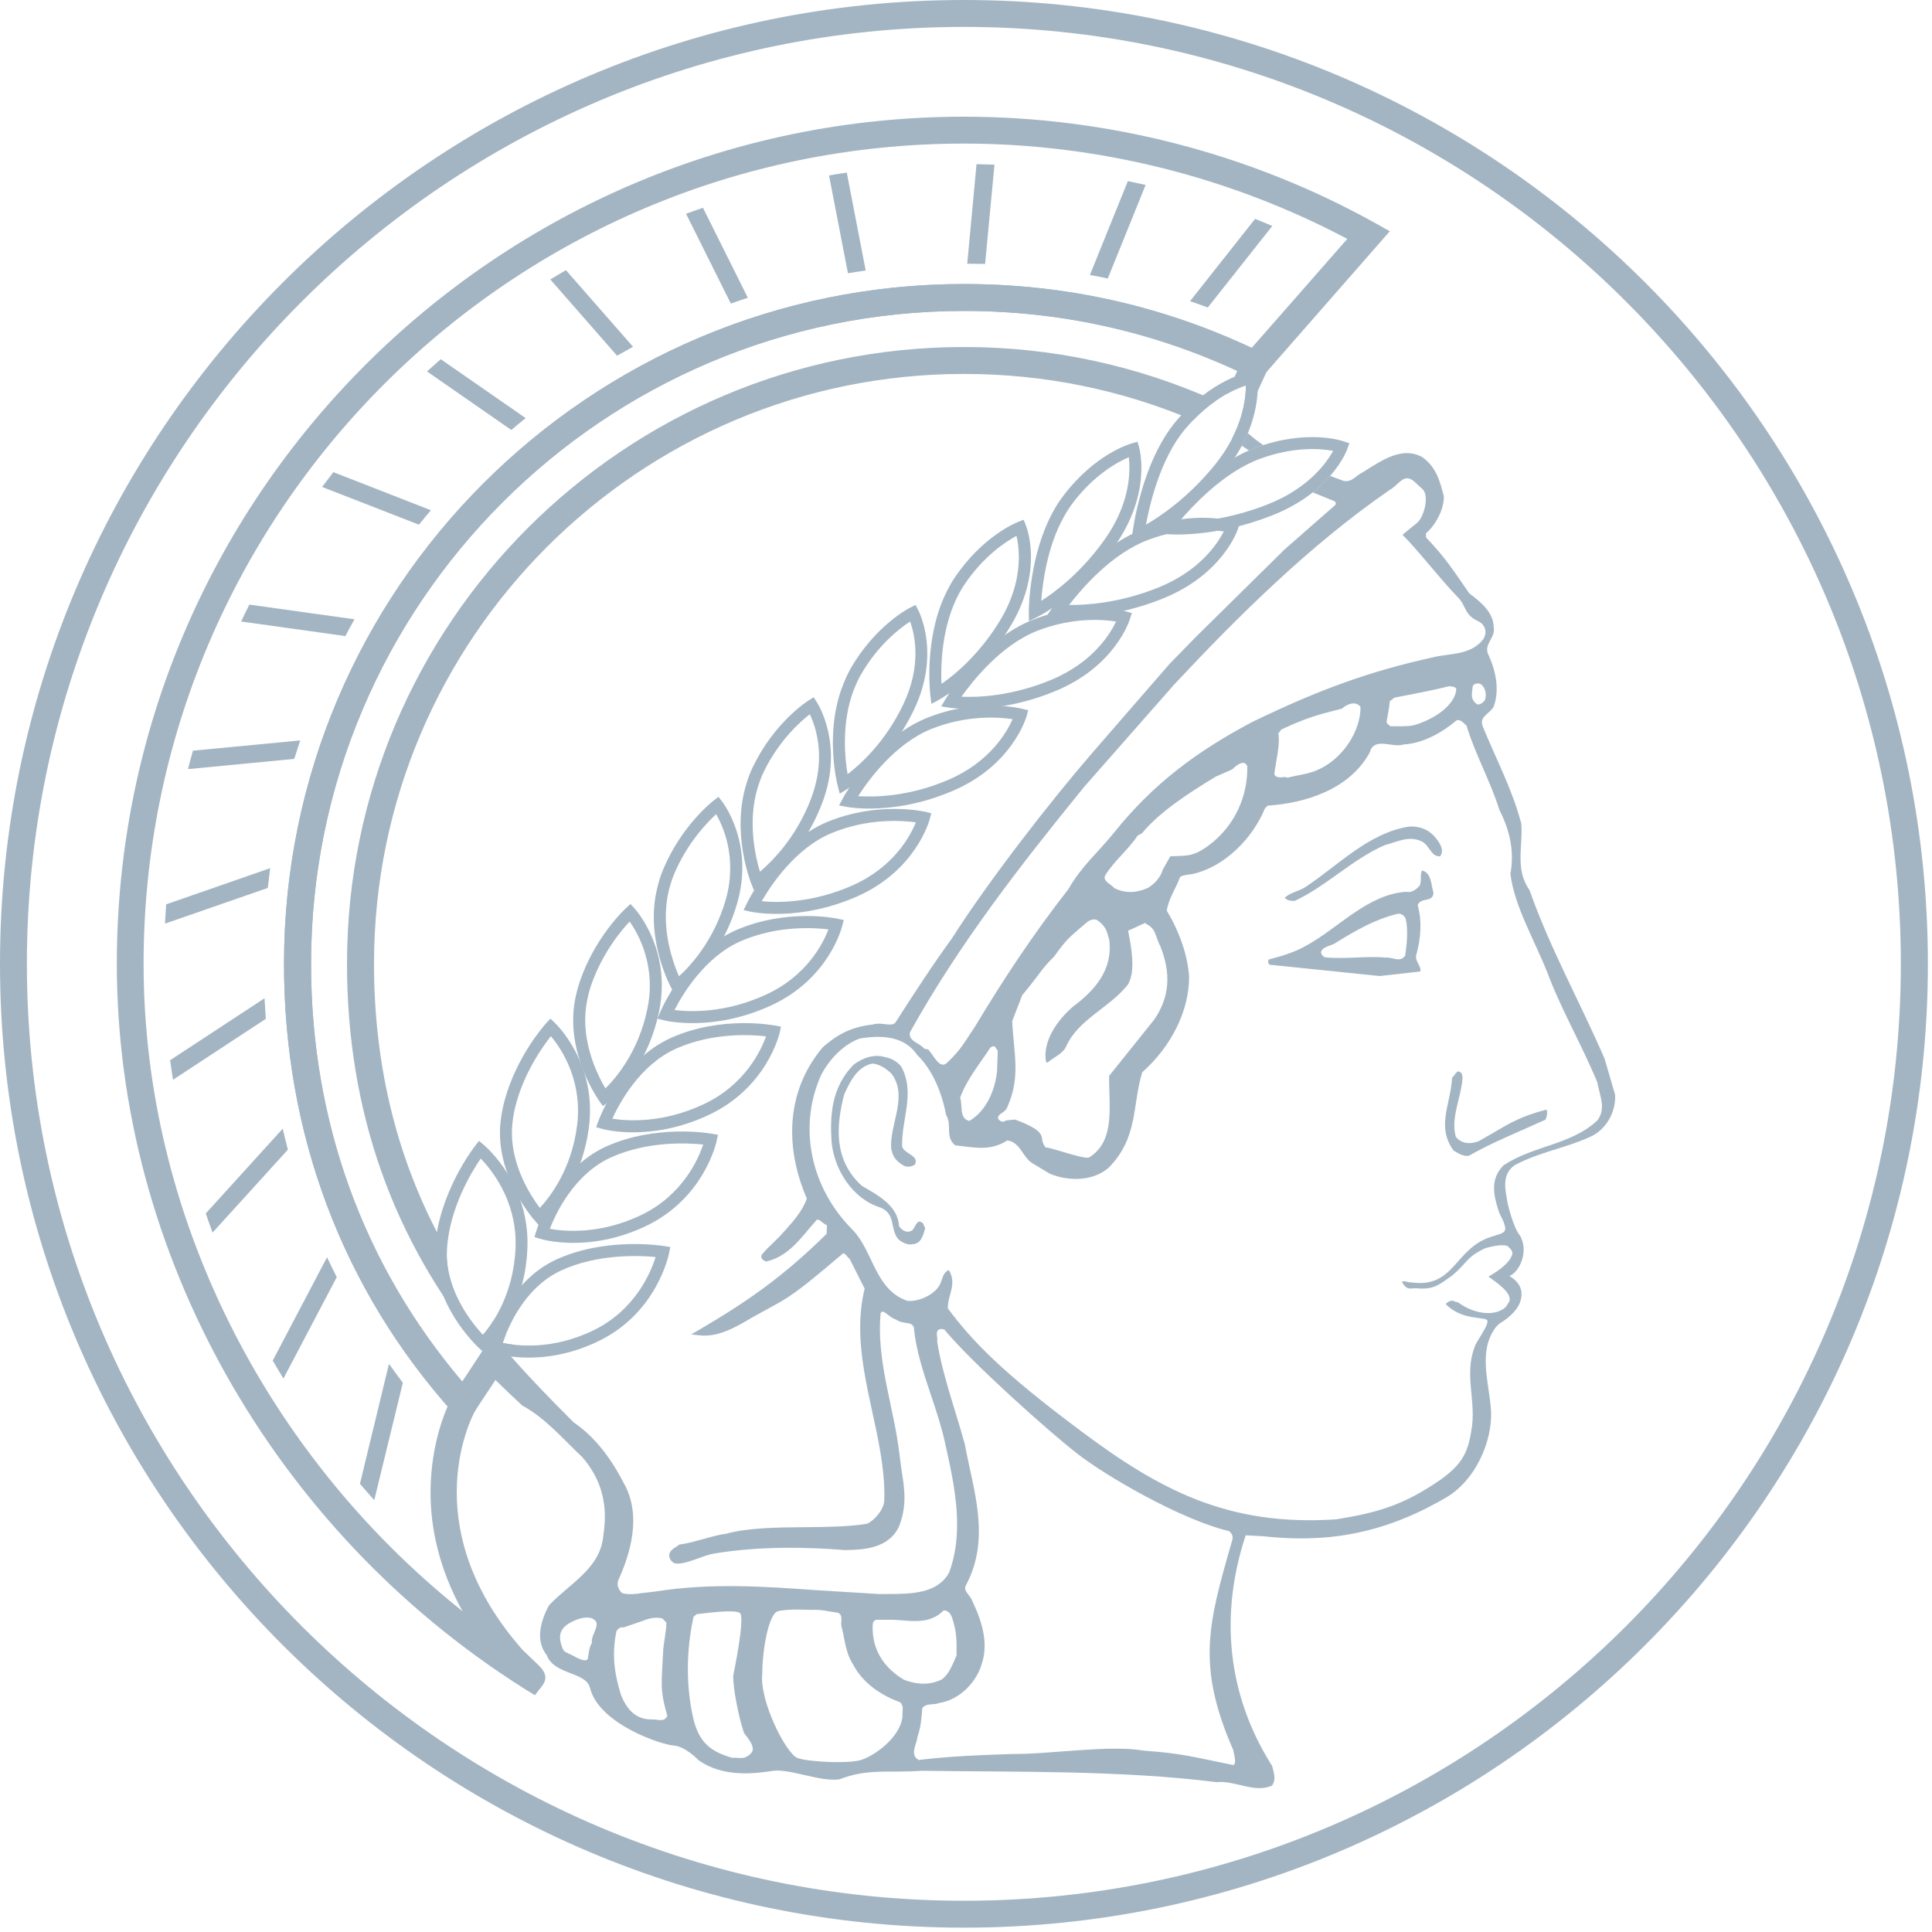 <?xml version="1.0" standalone="no"?><!DOCTYPE svg PUBLIC "-//W3C//DTD SVG 1.1//EN" "http://www.w3.org/Graphics/SVG/1.1/DTD/svg11.dtd"><svg width="100%" height="100%" viewBox="0 0 321 321" version="1.1" xmlns="http://www.w3.org/2000/svg" xmlns:xlink="http://www.w3.org/1999/xlink" xml:space="preserve" style="fill-rule:evenodd;clip-rule:evenodd;stroke-linejoin:round;stroke-miterlimit:1.414;"><g id="_84203480_"><path id="_49116176_" d="M4.468,160.139c0,-85.829 69.842,-155.669 155.692,-155.669c85.829,0 155.663,69.84 155.663,155.669c0,85.85 -69.834,155.671 -155.663,155.671c-85.85,0 -155.692,-69.821 -155.692,-155.671ZM0,160.139c0,88.31 71.85,160.139 160.16,160.139c88.307,0 160.157,-71.829 160.157,-160.139c0,-88.308 -71.85,-160.139 -160.157,-160.139c-88.31,0 -160.16,71.831 -160.16,160.139Z" style="fill:#a3b5c3;"/><path id="_48873840_" d="M265.376,186.186c-4.374,4.058 -10.547,4.118 -15.546,7.416c-2.284,2.284 -1.713,4.904 -0.778,7.793c1.853,3.648 1.148,3.279 -1.425,4.139c-6.033,2.008 -5.973,8.612 -13.24,7.517c-0.41,0.115 -2.105,-0.741 -1.09,0.489c0.78,0.916 1.09,0.37 2.633,0.546c2.581,0.134 3.556,-0.941 5.369,-2.171c2.579,-2.183 2.265,-3.003 5.469,-4.528c0.759,-0.195 2.633,-0.738 3.688,-0.368c0.704,0.644 0.725,0.663 0.84,1.248c-0.41,1.774 -2.985,3.24 -3.984,3.845c1.37,0.999 3.909,2.678 3.478,4.082c-0.59,0.935 -0.55,1.096 -1.564,1.58c-1.443,0.704 -4.313,0.585 -7.028,-1.425c-0.41,0.136 -0.859,-0.778 -2.008,0.316c2.634,2.714 6.323,2.104 6.873,2.654c0.564,0.544 -1.975,3.823 -2.071,4.528c-1.779,4.708 0.391,9.041 -0.55,13.94c-0.583,3.808 -1.739,5.623 -5.072,8.047c-6.152,4.254 -10.467,5.484 -17.34,6.599c-18.079,1.228 -29.483,-4.98 -42.484,-14.705c-13.025,-9.723 -18.005,-14.875 -22.063,-20.344c-0.06,-2.244 1.58,-3.944 0.176,-6.362c-1.175,0.41 -1.056,1.949 -1.76,2.828c-1.015,1.424 -3.414,2.459 -5.133,2.285c-5.348,-1.815 -5.643,-8.102 -9.002,-11.697c-7.163,-7.067 -9.177,-17.259 -5.348,-25.79c1.345,-2.635 3.769,-5.174 6.482,-6.113c3.34,-0.525 7.282,-0.525 9.468,2.715c2.579,2.463 4.179,6.463 4.823,9.995c1.054,1.7 -0.234,3.654 1.524,5.059c3.065,0.295 5.698,1.054 8.647,-0.82c2.189,0.295 2.48,2.715 4.139,3.769l2.928,1.759c3.124,1.284 7.148,1.284 9.782,-1c4.943,-5.053 3.868,-10.265 5.569,-15.853c4.722,-4.175 7.847,-10.152 7.786,-15.991c-0.289,-3.587 -1.579,-7.302 -3.708,-10.876c0.35,-2.123 1.544,-3.708 2.224,-5.603c0.604,-0.349 1.369,-0.349 2.013,-0.465c5.25,-1.114 10.018,-5.877 12.066,-10.896l0.471,-0.47c6.013,-0.408 13.49,-2.539 16.945,-8.821c0.723,-2.714 3.768,-0.704 5.661,-1.35c3.185,-0.174 6.363,-1.953 8.768,-4.003c0.699,-0.234 1.23,0.529 1.658,0.88c1.406,4.702 3.984,9.236 5.469,14.019c1.814,3.574 2.479,6.988 1.814,10.641c0.761,5.585 3.965,10.836 6.189,16.479c2.228,5.954 5.703,11.947 8.242,18.079c0.464,2.459 1.518,4.415 0,6.404ZM266.605,175.915c-4.239,-9.782 -9.001,-18.175 -12.475,-28.016c-2.479,-3.534 -1.054,-7.282 -1.37,-11.072c-1.579,-5.877 -4.06,-10.407 -6.402,-16.129c-0.665,-1.64 1.169,-2.104 1.813,-3.279c1.055,-2.889 0.316,-6.127 -0.993,-8.902c-0.525,-1.585 1.364,-2.693 0.993,-4.333c-0.054,-2.539 -2.283,-4.258 -4.057,-5.603c-2.66,-3.829 -3.89,-5.838 -7.188,-9.297l0,-0.665c1.658,-1.464 3.009,-3.999 2.969,-6.167c-0.665,-2.46 -1.19,-4.763 -3.555,-6.484c-3.769,-2.108 -7.592,1.19 -10.581,2.89c-0.838,0.584 -1.248,1.175 -2.423,1.075c-0.76,-0.275 -1.54,-0.564 -2.36,-0.859c-0.765,0.878 -1.719,1.819 -2.87,2.733l3.65,1.485c0.119,0.101 0.174,0.174 0.174,0.314c0,0.055 -0.04,0.175 -0.04,0.27c-0.249,0.215 -8.47,7.422 -8.47,7.422c-0.021,0.015 -14.802,14.601 -14.802,14.601c0,0.019 -4.218,4.319 -4.218,4.319c-0.034,0.018 -13.155,15.148 -13.155,15.148c-6.873,7.968 -17.029,21.028 -23.117,30.594c-3.183,4.373 -6.348,9.238 -9.297,13.845c-0.309,0.507 -0.914,0.465 -1.874,0.352c-0.644,-0.082 -1.324,-0.136 -1.913,0.058l0.019,0l-0.135,0.036c0.04,-0.015 0.08,-0.015 0.116,-0.036c-3.34,0.371 -5.779,1.485 -8.373,3.824c-3.358,3.984 -5.059,8.788 -5.059,13.981c0,3.574 0.801,7.341 2.439,11.11c-0.684,2.031 -2.263,3.81 -3.687,5.389l-0.801,0.879l-1.015,1.014c-0.644,0.607 -1.409,1.327 -1.934,2.01l-0.059,0.061l-0.041,0.094c-0.055,0.216 -0.095,0.625 0.57,0.939l0.155,0.096l0.176,-0.036c3.104,-0.744 5.057,-3.088 6.952,-5.351c0,0 1.19,-1.366 1.364,-1.581c0.294,-0.04 0.53,0.115 0.919,0.47c0.216,0.176 0.465,0.331 0.741,0.465c0,0.081 0,0.16 0,0.16c0,0 -0.04,1.015 -0.04,1.249c-7.358,7.264 -13.355,11.361 -21.203,15.97l-1.309,0.76l1.525,0.16c3.048,0.31 5.958,-1.411 8.767,-3.069l3.378,-1.855c3.103,-1.599 5.992,-4.037 8.806,-6.382c0,0 2.515,-2.11 2.789,-2.344c0.276,0.06 0.565,0.389 0.78,0.665c0,0 0.18,0.174 0.295,0.295c0.039,0.075 2.344,4.643 2.48,4.917c-0.525,2.15 -0.741,4.315 -0.741,6.483c0,4.704 1.015,9.412 2.01,14c0.994,4.528 2.009,9.193 2.009,13.781c0,0.314 0,0.605 -0.019,0.9c0,1.424 -1.54,3.298 -2.849,3.902c-2.93,0.49 -6.504,0.531 -10.252,0.571c-4.623,0.034 -9.406,0.074 -13.08,1.069c-1.169,0.14 -2.539,0.529 -3.864,0.899c-1.29,0.35 -2.638,0.745 -3.889,0.901l-0.115,0.019l-0.155,0.115l-0.45,0.316c-0.41,0.249 -0.939,0.584 -1.054,1.188c0,0.061 -0.021,0.115 -0.021,0.176c0,0.33 0.155,0.744 0.431,0.993c0.255,0.276 0.565,0.392 0.899,0.377c1.109,0 2.36,-0.471 3.569,-0.9c0.84,-0.315 1.719,-0.625 2.52,-0.765c7.677,-1.305 16.068,-1.05 21.772,-0.585c2.809,-0.04 7.416,-0.135 9.077,-4.137c0.604,-1.621 0.82,-3.125 0.82,-4.57c0,-1.598 -0.252,-3.123 -0.505,-4.702l-0.51,-3.89c-0.33,-2.359 -0.841,-4.723 -1.326,-7.027c-0.86,-4.039 -1.738,-8.218 -1.738,-12.455c0,-0.86 0.04,-1.721 0.115,-2.581c0.08,-0.115 0.174,-0.234 0.295,-0.249c0.234,-0.04 0.665,0.31 1.015,0.586c0.388,0.289 0.798,0.604 1.248,0.719c0.51,0.369 1.075,0.49 1.6,0.55c0.744,0.095 1.135,0.195 1.37,0.76c0.31,3.708 1.6,7.556 2.848,11.285c0.86,2.554 1.74,5.193 2.305,7.787c1.015,4.515 2.029,9.101 2.029,13.631c0,2.695 -0.349,5.368 -1.305,7.988c-1.954,3.587 -6.266,3.587 -10.405,3.608l-1.251,0l-10.196,-0.625c-8.727,-0.626 -17.763,-1.27 -27.021,0.215c0.06,0 -2.069,0.234 -2.069,0.234c-1.148,0.176 -2.223,0.316 -3.379,0.04c-0.429,-0.35 -0.779,-0.939 -0.779,-1.583c0,-0.197 0.04,-0.391 0.119,-0.586c1.661,-3.648 2.481,-6.948 2.481,-9.876c0,-2.365 -0.55,-4.473 -1.625,-6.348c-2.399,-4.588 -5.034,-7.767 -8.278,-9.997c-3.984,-3.963 -7.377,-7.497 -10.405,-10.93c-1.755,-0.215 -2.83,-0.57 -2.97,-0.606l-0.389,-0.14l-1.755,2.19c2.284,2.164 4.413,4.354 6.988,6.698c3.943,2.124 7.128,5.953 9.955,8.552c3.42,3.979 4.24,8.216 3.514,12.94c-0.444,5.588 -5.563,8.006 -9.035,11.696c-1.425,2.654 -2.305,5.837 -0.37,8.297c1.248,3.304 6.538,2.715 7.182,5.427c1.464,5.979 11.831,9.433 13.864,9.568c2.01,0.14 4.099,2.384 4.099,2.384c4.119,3.008 9.527,2.264 12.376,1.835c2.833,-0.431 7.911,1.874 11.111,1.403c4.744,-1.895 8.652,-1.014 13.591,-1.424c15.539,0.234 33.193,-0.115 49.082,1.895c2.949,-0.35 6.463,1.934 9.236,0.529c0.72,-1.194 0.176,-2.19 0,-3.184c-7.596,-11.95 -8.726,-25.36 -4.413,-38.365l2.849,0.155c10.331,1.133 19.703,-0.216 30.169,-6.268c5.229,-2.891 7.983,-9.623 7.747,-14.526c-0.174,-3.164 -1.27,-6.912 -0.739,-10.267c0.195,-1.503 1.169,-3.787 2.479,-4.492c0.525,-0.31 2.459,-1.621 3.064,-3.3c0.995,-2.713 -1.13,-4.003 -1.755,-4.374c1.679,-0.684 3.279,-4.078 1.755,-6.736c-0.975,-1.035 -2.129,-5.174 -2.245,-6.517c-0.37,-1.956 -0.428,-3.945 1.406,-5.194c4.118,-2.17 8.006,-2.699 12.3,-4.588c2.949,-1.236 4.473,-4.3 4.354,-7.054l-1.755,-6.011ZM98.345,272.95c-0.531,0.96 -0.47,1.583 -0.706,2.713c-0.295,0.531 -1.759,-0.174 -2.224,-0.465c-1.819,-0.978 -1.7,-0.468 -2.229,-2.169c-0.289,-1.135 -0.27,-2.459 1.625,-3.453c1.169,-0.665 3.534,-1.464 4.294,0c0.234,0.994 -0.936,2.263 -0.76,3.374ZM108.377,285.681c-2.42,0.058 -4.1,-1.27 -5.209,-4.099c-1.135,-3.633 -1.524,-6.813 -0.744,-10.563c0.253,-0.449 0.778,-0.763 1.133,-0.604l3.359,-1.154c1.13,-0.45 2.071,-0.605 3.14,-0.35l0.665,0.68c-0.042,1.954 -0.525,3.399 -0.565,5.212c-0.197,4.555 -0.586,5.919 0.72,10.252c-0.486,1.155 -1.461,0.605 -2.499,0.626ZM246.687,116.385c-0.329,0.35 -0.739,0.76 -1.285,0.624c-1.249,-0.879 -0.784,-1.989 -0.704,-3.044c0.255,-0.254 0.294,-0.389 0.704,-0.389c0.586,-0.12 0.915,0.329 1.13,0.645c0.37,0.68 0.431,1.46 0.155,2.164ZM151.196,171.5c8.237,-14.778 18.234,-27.605 28.955,-40.786l15.014,-17.064c10.696,-11.42 22.532,-23.136 35.653,-32.192c1.659,-0.941 2.379,-2.89 4.079,-1.525l1.543,1.425c1.035,1.173 0.136,4.513 -0.92,5.448c-0.859,0.705 -1.679,1.37 -2.497,2.048c2.558,2.539 6.266,7.363 9.29,10.486c1.331,1.366 0.921,2.794 3.304,3.884c1.191,0.571 1.54,1.874 0.82,2.989c-2.11,2.714 -5.623,2.304 -8.397,3.009c-10.311,2.284 -18.628,5.229 -30.029,10.757c-9.116,4.843 -16.399,10.191 -23.017,18.488c-2.52,3.125 -5.353,5.488 -7.463,9.236c-6.011,7.713 -10.776,14.956 -15.559,22.903c-1.7,2.5 -2.244,3.748 -4.649,5.993c-1.149,1.114 -2.184,-1.191 -2.909,-1.99c-0.074,-0.079 -0.135,-0.2 -0.195,-0.275c-0.234,0.041 -0.483,-0.019 -0.738,-0.174c-0.647,-0.841 -2.655,-1.196 -2.285,-2.66ZM241.964,114.43c-0.155,2.855 -3.963,5.214 -7.148,6.093c-1.344,0.215 -2.594,0.139 -3.803,0.139c-0.316,-0.213 -0.665,-0.489 -0.625,-0.802c0.215,-1.346 0.43,-2.147 0.525,-3.355l0.78,-0.59c2.813,-0.565 6.247,-1.169 9.081,-1.91c0.41,0.076 0.935,0.036 1.19,0.425ZM212.385,121.873l0.509,-0.665c2.318,-1.095 4.449,-1.955 7.007,-2.675l3.064,-0.799c0.82,-0.744 2.245,-1.349 3.085,-0.294c0.04,3.963 -2.924,8.746 -7.318,10.562c-1.389,0.604 -3.223,0.799 -4.863,1.214c-0.41,-0.355 -1.74,0.389 -2.149,-0.61c0.255,-1.989 1.014,-4.959 0.665,-6.733ZM180.971,192.299c-0.82,0.465 -7.948,-2.25 -7.109,-1.506c-1.698,-1.813 1.075,-2.424 -5.212,-4.783l-1.525,0.155c-0.194,0.176 -0.74,0.471 -1.305,-0.31c-0.059,-0.96 1.19,-0.823 1.579,-1.995c2.245,-5.057 0.996,-8.981 0.781,-14.213l1.66,-4.294c3.162,-3.79 3.143,-4.334 5.291,-6.402c2.131,-3.01 2.581,-3.246 5.449,-5.703c0.47,-0.41 1.326,-0.72 1.894,-0.256c1.345,1.054 1.425,1.759 1.816,3.104c0.665,4.999 -2.365,8.437 -6.013,11.152c-2.581,2.223 -5.059,5.703 -4.494,9.116l0.215,0.214c1.194,-0.975 2.679,-1.559 3.183,-2.794c1.974,-4.408 7.283,-6.421 10.252,-10.247c1.309,-2.302 0.505,-6.266 0,-8.92c0,0.074 3.903,-1.861 2.849,-1.175c1.855,0.78 1.619,2.108 2.518,3.808c1.761,4.414 1.6,8.413 -1.094,12.242l-7.416,9.256c-0.116,4.702 1.169,10.776 -3.319,13.551ZM190.752,147.508c-1.779,0.82 -3.613,0.996 -5.584,0.076c-0.51,-0.665 -2.129,-1.23 -1.485,-2.223c1.427,-2.326 3.845,-4.24 5.33,-6.524l0.704,-0.37c3.004,-3.629 7.772,-6.697 12.281,-9.432l2.715,-1.188c0.604,-0.586 1.989,-1.816 2.518,-0.546c0.115,4.743 -1.895,9.821 -6.423,13.176c-2.733,2.033 -3.923,1.644 -6.368,1.799l-1.27,2.265c-0.289,1.129 -1.284,2.283 -2.418,2.967ZM165.78,174.588l-0.119,3.36c-0.309,3.064 -1.715,6.598 -4.603,8.296c-1.719,-0.408 -1.096,-2.478 -1.525,-3.887c1.115,-3.044 3.238,-5.583 5.018,-8.297c0.255,-0.176 0.485,-0.291 0.74,-0.176l0.489,0.704ZM124.8,291.284c-1.194,1.23 -1.874,0.665 -3.089,0.784c-3.474,-0.96 -5.502,-2.445 -6.477,-6.368c-1.29,-5.467 -1.236,-11.48 0,-17.083l0.544,-0.431c2.439,-0.27 6.113,-0.76 7.127,-0.215c0.996,0.551 -1.074,10.388 -1.074,10.388c-0.08,1.953 0.88,6.952 1.775,9.53c0.18,0.391 2.188,2.38 1.194,3.395ZM149.946,285.21c-0.37,3.52 -4.783,6.603 -6.952,7.228c-2.165,0.625 -8.607,0.31 -10.462,-0.334c-1.874,-0.646 -6.407,-9.487 -5.877,-14.076c0,-3.808 1.034,-9.821 2.555,-10.311c1.524,-0.466 5.546,-0.23 5.546,-0.23c1.679,-0.121 2.969,0.289 4.449,0.465c1.035,0.41 0.315,1.719 0.665,2.478c0.489,1.955 0.604,4.084 1.819,6.034c1.694,3.283 4.798,5.233 7.887,6.387c0.68,0.644 0.291,1.506 0.37,2.359ZM144.987,270.356c0,-0.706 0.042,-0.995 0.565,-1.229l2.909,0c2.6,0.094 5.919,0.933 8.339,-1.565c1.382,0.059 1.503,1.699 1.874,2.989c0.328,1.774 0.255,2.909 0.255,4.507c-0.586,1.27 -1.23,3.204 -2.539,4.024c-2.09,0.975 -4.2,0.78 -6.21,0c-3.028,-1.794 -5.233,-4.668 -5.193,-8.726ZM204.577,256.455c-3.888,13.491 -5.743,20.438 0.33,34.323c0.059,0.525 0.645,2.265 0,2.48c-6.717,-1.351 -8.493,-1.935 -14.801,-2.384c-5.816,-1.014 -15.503,0.604 -21.96,0.55c-5.059,0.174 -10.198,0.349 -15.485,0.993c-1.585,-0.819 -0.35,-2.599 -0.236,-3.768c0.585,-1.814 0.646,-2.755 0.819,-4.884c0.82,-0.874 1.835,-0.41 2.83,-0.82c3.399,-0.523 6.287,-3.532 7.107,-6.712c1.075,-3.338 -0.094,-7.052 -1.64,-10.231c-0.289,-0.939 -1.579,-1.659 -1.054,-2.599c4.179,-7.827 1.23,-15.774 -0.174,-23.406c-1.466,-5.43 -3.71,-11.428 -4.609,-17.144c0.195,-0.585 -0.565,-1.955 0.725,-2.05l0.469,0.095c4.47,5.427 17.279,16.889 22.078,20.618c4.789,3.729 17.183,10.956 25.246,12.885c0.765,0.644 0.646,1.175 0.355,2.054Z" style="fill:#a3b5c3;"/><path id="_48164760_" d="M238.585,139.266c0.82,1.075 1.369,2.016 0.704,3.01c-1.524,0.115 -1.758,-1.814 -3.043,-2.46c-2.129,-1.054 -4.024,0.055 -6.132,0.586c-5.348,2.304 -9.821,6.891 -15.015,9.29c-0.646,0 -1.23,-0.058 -1.639,-0.523c0.878,-0.88 2.303,-1.056 3.417,-1.78c5.35,-3.513 10.543,-9.037 17.24,-10.051c1.774,-0.121 3.359,0.525 4.468,1.928Z" style="fill:#a3b5c3;"/><path id="_82784152_" d="M238.177,148.349c-0.41,-1.309 -0.35,-3.419 -1.929,-3.714c-0.355,0.824 0,1.719 -0.355,2.484c-0.484,0.584 -1.309,1.285 -2.245,1.05c-6.481,0.414 -11.306,6.112 -16.827,9.061c-1.895,1.056 -4.006,1.66 -6.014,2.185c-0.175,0.295 -0.12,0.705 0.174,0.879c6.129,0.646 12.181,1.23 18.255,1.874l6.757,-0.76c0.195,-0.878 -0.88,-1.639 -0.705,-2.654c0.78,-2.752 1.015,-5.762 0.255,-8.355c0.525,-1.406 2.52,-0.355 2.634,-2.05ZM233.454,158.79c-0.839,1.234 -2.15,0.161 -3.298,0.316c-2.655,-0.316 -7.128,0.309 -10.058,-0.061c-0.449,-0.255 -0.759,-0.701 -0.508,-1.111c0.45,-0.744 1.679,-0.784 2.443,-1.349c3.2,-1.989 6.558,-3.902 10.212,-4.762c0.665,-0.1 1.209,0.45 1.324,0.918c0.429,1.695 0.161,4.409 -0.115,6.049Z" style="fill:#a3b5c3;"/><path id="_81751608_" d="M241.615,178.688c0.195,-0.316 0.45,-0.665 0.739,-0.686c0.37,0.142 0.586,0.316 0.646,1.035c-0.06,1.136 -0.331,2.324 -0.646,3.595c-0.349,1.425 -0.72,2.908 -0.72,4.353c0,0.625 0.076,1.269 0.251,1.895c0.839,1.054 2.169,1.309 3.733,0.759c0.036,-0.021 2.694,-1.54 2.694,-1.54c2.305,-1.369 4.468,-2.673 8.533,-3.708c0.074,-0.021 0.095,0.015 0.114,0.034c0.081,0.061 0.1,0.215 0.1,0.41c0,0.336 -0.1,0.82 -0.274,1.196c-0.155,0.074 -3.884,1.734 -3.884,1.734c-2.928,1.288 -5.977,2.618 -8.828,4.258c-0.839,0.155 -1.619,-0.295 -2.363,-0.744l-0.195,-0.095c-1.075,-1.484 -1.424,-2.909 -1.424,-4.354c0,-1.29 0.274,-2.579 0.565,-3.903c0.255,-1.23 0.549,-2.499 0.604,-3.85c0.1,-0.094 0.355,-0.389 0.355,-0.389Z" style="fill:#a3b5c3;"/><path id="_111035472_" d="M149.887,177.479c2.129,4.352 -0.114,8.471 0,12.999c0.351,1.29 2.89,1.466 2.129,3.009c-0.584,0.41 -1.425,0.525 -2.069,0.061c-1.169,-0.765 -1.585,-1.349 -1.874,-2.715c-0.315,-3.982 2.87,-8.652 0.061,-12.421c-0.82,-0.818 -2.016,-1.638 -3.185,-1.698c-2.539,0.47 -3.828,3.183 -4.708,5.178c-1.345,5.287 -1.715,10.891 2.949,15.13c2.715,1.579 5.998,3.298 6.192,6.717c0.391,0.584 1.209,1.149 1.874,0.82c0.82,-0.06 0.935,-2.423 2.105,-1.29l0.355,0.801c-0.295,0.954 -0.584,2.597 -2.108,2.652c-0.762,0.176 -1.6,-0.234 -2.226,-0.699c-1.658,-1.7 -0.374,-4.297 -3.143,-5.408c-4.589,-1.425 -7.598,-6.248 -8.067,-10.781c-0.291,-4.353 -0.096,-9.117 3.654,-12.941c1.483,-1.114 3.414,-1.84 5.308,-1.233c1.054,0.179 2.284,0.918 2.753,1.819Z" style="fill:#a3b5c3;"/><path id="_111045264_" d="M92.348,209.303c-8.372,3.884 -10.932,13.879 -11.047,14.289l-0.215,0.899l0.855,0.295c0.335,0.096 8.107,2.654 17.615,-2.014c9.566,-4.683 11.534,-14.174 11.615,-14.584l0.195,-0.996l-1.014,-0.154c-0.391,-0.08 -9.761,-1.544 -18.004,2.265ZM93.187,211.116c6.113,-2.849 13.105,-2.518 15.74,-2.263c-0.744,2.418 -3.298,8.726 -10.252,12.145c-6.967,3.414 -12.965,2.594 -15.149,2.129c0.82,-2.424 3.514,-9.156 9.661,-12.011Z" style="fill:#a3b5c3;"/><path id="_111057648_" d="M100.704,190.498c-8.391,3.79 -11.495,13.67 -11.616,14.101l-0.289,0.935l0.935,0.295c0.329,0.094 8.082,2.418 17.608,-2.13c9.606,-4.609 11.656,-13.765 11.735,-14.154l0.216,-0.996l-1.015,-0.18c-0.37,-0.075 -9.311,-1.6 -17.574,2.129ZM101.524,192.299c6.094,-2.754 12.751,-2.405 15.309,-2.131c-0.799,2.38 -3.398,8.412 -10.344,11.731c-6.915,3.304 -12.871,2.679 -15.136,2.269c0.96,-2.478 4.024,-9.102 10.171,-11.869Z" style="fill:#a3b5c3;"/><path id="_82872168_" d="M111.621,172.38c-8.418,3.693 -12.065,13.49 -12.202,13.9l-0.374,1l1.036,0.291c0.334,0.1 8.066,2.168 17.593,-2.286c9.661,-4.487 11.771,-13.315 11.871,-13.704l0.215,-0.995l-0.995,-0.195c-0.356,-0.06 -8.847,-1.661 -17.144,1.989ZM112.401,174.199c6.093,-2.678 12.4,-2.304 14.879,-2.013c-0.82,2.302 -3.493,8.081 -10.426,11.306c-6.852,3.204 -12.749,2.752 -15.115,2.378c1.136,-2.499 4.553,-8.977 10.662,-11.671Z" style="fill:#a3b5c3;"/><path id="_111066936_" d="M122.436,154.477c-8.416,3.612 -12.594,13.294 -12.749,13.704l-0.471,1.075l1.136,0.276c0.328,0.079 8.041,1.934 17.608,-2.405c9.706,-4.389 11.871,-12.905 11.971,-13.275l0.255,-0.996l-1.014,-0.213c-0.337,-0.081 -8.378,-1.721 -16.736,1.834ZM123.216,156.312c6.053,-2.575 12.047,-2.186 14.431,-1.895c-0.859,2.248 -3.574,7.772 -10.507,10.896c-6.772,3.083 -12.63,2.813 -15.069,2.499c1.305,-2.559 5.053,-8.903 11.145,-11.5Z" style="fill:#a3b5c3;"/><path id="_111358368_" d="M137.432,136.572c-8.437,3.514 -13.141,13.101 -13.335,13.511l-0.546,1.134l1.23,0.275c0.309,0.055 8.002,1.674 17.61,-2.539c9.721,-4.299 11.99,-12.496 12.084,-12.851l0.255,-0.973l-0.993,-0.255c-0.316,-0.057 -7.908,-1.776 -16.305,1.698ZM138.191,138.407c6.034,-2.499 11.677,-2.089 13.982,-1.774c-0.896,2.204 -3.65,7.437 -10.583,10.501c-6.757,2.968 -12.534,2.855 -15.034,2.6c1.504,-2.6 5.562,-8.807 11.635,-11.327Z" style="fill:#a3b5c3;"/><path id="_111528120_" d="M153.971,119.295c-8.458,3.417 -13.711,12.925 -13.925,13.335l-0.64,1.188l1.324,0.255c0.335,0.061 8.008,1.445 17.614,-2.694c9.782,-4.178 12.121,-12.045 12.221,-12.375l0.276,-1l-1,-0.234c-0.291,-0.075 -7.458,-1.876 -15.87,1.525ZM154.712,121.129c5.971,-2.399 11.304,-1.97 13.529,-1.64c-0.935,2.129 -3.769,7.128 -10.681,10.077c-6.678,2.867 -12.396,2.888 -14.975,2.712c1.68,-2.639 6.072,-8.686 12.127,-11.149Z" style="fill:#a3b5c3;"/><path id="_114230976_" d="M171.619,102.975c-8.471,3.298 -14.253,12.725 -14.489,13.135l-0.76,1.25l1.445,0.235c0.335,0.039 7.987,1.209 17.614,-2.81c9.816,-4.084 12.221,-11.637 12.315,-11.95l0.316,-0.975l-0.975,-0.276c-0.276,-0.073 -7.013,-1.934 -15.466,1.391ZM172.339,104.809c5.918,-2.305 10.956,-1.874 13.101,-1.545c-0.994,2.07 -3.864,6.814 -10.776,9.687c-6.578,2.749 -12.26,2.928 -14.914,2.809c1.893,-2.675 6.578,-8.591 12.589,-10.951Z" style="fill:#a3b5c3;"/><path id="_48808752_" d="M189.973,87.9c-8.497,3.219 -14.799,12.555 -15.054,12.946l-0.901,1.343l1.606,0.196c0.309,0.04 7.941,0.96 17.608,-2.949c9.842,-3.978 12.342,-11.206 12.436,-11.516l0.316,-0.94l-0.96,-0.31c-0.252,-0.079 -6.538,-2.014 -15.051,1.23ZM190.672,89.734c5.879,-2.223 10.602,-1.774 12.657,-1.424c-1.035,2.01 -3.984,6.523 -10.837,9.292c-6.542,2.639 -12.145,2.949 -14.86,2.908c2.089,-2.713 7.048,-8.492 13.04,-10.776Z" style="fill:#a3b5c3;"/><path id="_48137184_" d="M208.616,74.389c-8.512,3.145 -15.324,12.396 -15.619,12.785l-1.035,1.391l1.74,0.175c0.31,0.04 7.927,0.72 17.608,-3.084c9.901,-3.888 12.455,-10.782 12.555,-11.071l0.331,-0.941l-0.935,-0.309c-0.235,-0.1 -6.093,-2.09 -14.645,1.054ZM209.3,76.244c5.819,-2.129 10.252,-1.7 12.202,-1.33c-1.075,1.934 -4.06,6.208 -10.912,8.902c-6.462,2.539 -11.99,2.969 -14.78,2.99c2.284,-2.736 7.534,-8.357 13.49,-10.562Z" style="fill:#a3b5c3;"/><path id="_82940240_" d="M78.957,190.365c-0.255,0.309 -6.072,7.866 -6.676,16.964c-0.607,9.275 6.967,16.342 7.301,16.639l0.665,0.623l0.68,-0.623c0.255,-0.216 6.247,-5.858 6.697,-16.481c0.491,-10.7 -6.946,-17.009 -7.262,-17.278l-0.78,-0.646l-0.625,0.802ZM74.228,208.362c0,-0.289 0.021,-0.584 0.042,-0.894c0.429,-6.817 4.118,-12.812 5.603,-14.974c1.719,1.773 5.801,6.732 5.801,14.054c0,0.274 0,0.565 -0.018,0.86c-0.356,7.811 -3.945,12.691 -5.43,14.389c-1.679,-1.795 -5.998,-7.027 -5.998,-13.435Z" style="fill:#a3b5c3;"/><path id="_82893400_" d="M90.767,169.981c-0.194,0.215 -4.938,5.448 -6.951,12.946c-0.271,1.033 -0.486,2.105 -0.626,3.238c-1.088,8.983 5.394,16.345 5.685,16.654l0.623,0.726l0.746,-0.625c0.27,-0.216 6.381,-5.528 7.632,-15.856c1.249,-10.426 -5.408,-16.868 -5.703,-17.122l-0.72,-0.705l-0.686,0.744ZM85.051,188.194c0,-0.584 0.034,-1.17 0.113,-1.774c0.116,-1.035 0.312,-2.029 0.565,-2.97c1.445,-5.387 4.455,-9.585 5.8,-11.285c1.428,1.679 4.513,6.092 4.513,12.381c0,0.72 -0.04,1.504 -0.14,2.284c-0.895,7.517 -4.643,12.181 -6.208,13.86c-1.405,-1.855 -4.643,-6.733 -4.643,-12.496Z" style="fill:#a3b5c3;"/><path id="_82889776_" d="M104.023,150.867c-0.215,0.195 -5.193,4.819 -7.711,12.281c-0.31,0.954 -0.586,1.971 -0.801,3.14c-1.559,8.692 3.85,16.324 4.063,16.658l0.607,0.835l0.818,-0.64c0.255,-0.214 6.523,-5.212 8.533,-15.228c2.029,-10.137 -3.863,-16.715 -4.118,-16.991l-0.665,-0.72l-0.726,0.665ZM97.232,169.492c0,-0.935 0.079,-1.916 0.253,-2.87c0.176,-1.054 0.41,-1.974 0.701,-2.833c1.798,-5.309 4.983,-9.138 6.427,-10.678c1.129,1.58 3.355,5.409 3.355,10.663c0,1.19 -0.116,2.438 -0.391,3.763c-1.444,7.207 -5.307,11.64 -6.986,13.301c-1.117,-1.876 -3.359,-6.289 -3.359,-11.346Z" style="fill:#a3b5c3;"/><path id="_82869456_" d="M118.588,132.998c-0.23,0.176 -5.423,4.219 -8.473,11.622c-0.349,0.854 -0.663,1.855 -0.933,3.004c-2.055,8.397 2.224,16.323 2.418,16.654l0.525,0.975l0.921,-0.66c0.273,-0.181 6.657,-4.883 9.451,-14.565c2.809,-9.842 -2.305,-16.578 -2.518,-16.854l-0.605,-0.78l-0.786,0.604ZM110.626,152.312c0,-1.369 0.135,-2.814 0.464,-4.218c0.255,-1.054 0.55,-1.955 0.86,-2.733c2.15,-5.194 5.49,-8.668 7.033,-10.077c0.84,1.443 2.339,4.628 2.339,8.905c0,1.621 -0.195,3.395 -0.739,5.29c-1.995,6.891 -5.973,11.11 -7.772,12.73c-0.78,-1.775 -2.185,-5.563 -2.185,-9.897Z" style="fill:#a3b5c3;"/><path id="_82898896_" d="M134.368,116.365c-0.234,0.14 -5.643,3.593 -9.217,10.936c-0.41,0.819 -0.78,1.734 -1.134,2.909c-2.52,8.102 0.663,16.284 0.819,16.633l0.451,1.115l1.014,-0.665c0.274,-0.194 6.777,-4.568 10.332,-13.94c3.608,-9.551 -0.726,-16.403 -0.92,-16.694l-0.525,-0.819l-0.82,0.525ZM125.051,136.827c0,-1.934 0.236,-4.002 0.859,-6.031c0.337,-1.056 0.646,-1.895 1.015,-2.621c2.499,-5.132 6.018,-8.257 7.619,-9.505c0.604,1.248 1.539,3.729 1.539,7.066c0,2.029 -0.351,4.355 -1.305,6.894c-2.479,6.581 -6.603,10.581 -8.512,12.205c-0.49,-1.624 -1.215,-4.573 -1.215,-8.008Z" style="fill:#a3b5c3;"/><path id="_117735336_" d="M151.256,100.94c-0.234,0.121 -5.837,2.97 -9.995,10.252c-0.431,0.8 -0.841,1.68 -1.269,2.794c-3.01,7.806 -0.901,16.245 -0.801,16.594l0.33,1.289l1.135,-0.705c0.269,-0.155 6.907,-4.237 11.226,-13.296c4.394,-9.235 0.84,-16.202 0.68,-16.497l-0.45,-0.861l-0.856,0.43ZM140.381,123.317c0,-2.619 0.33,-5.702 1.445,-8.632c0.41,-1.014 0.759,-1.813 1.169,-2.518c2.868,-5.019 6.523,-7.807 8.222,-8.903c0.37,1.035 0.88,2.835 0.88,5.314c0,2.339 -0.47,5.227 -2.014,8.452c-2.984,6.287 -7.224,10.055 -9.253,11.595c-0.215,-1.209 -0.449,-3.083 -0.449,-5.308Z" style="fill:#a3b5c3;"/><path id="_47326760_" d="M169.18,86.71c-0.255,0.096 -6.032,2.359 -10.76,9.566c-0.486,0.761 -0.956,1.64 -1.445,2.675c-3.454,7.517 -2.439,16.205 -2.4,16.554l0.176,1.445l1.289,-0.7c0.29,-0.155 7.027,-3.903 12.107,-12.65c5.193,-8.947 2.418,-16.035 2.299,-16.326l-0.371,-0.919l-0.895,0.355ZM156.391,112.092c0,-3.085 0.389,-7.987 2.384,-12.321c0.444,-0.96 0.874,-1.74 1.303,-2.405c3.244,-4.938 7.049,-7.377 8.807,-8.337c0.195,0.805 0.392,1.974 0.392,3.535c0,2.597 -0.586,6.132 -2.83,10.035c-3.499,5.998 -7.854,9.532 -10.016,11.032c-0.021,-0.431 -0.04,-0.935 -0.04,-1.539Z" style="fill:#a3b5c3;"/><path id="_81988928_" d="M188.06,73.665c-0.255,0.059 -6.21,1.759 -11.522,8.887c-0.544,0.72 -1.094,1.56 -1.6,2.514c-3.942,7.228 -4.003,16.169 -4.003,16.56l0.021,1.579l1.404,-0.701c0.315,-0.154 7.187,-3.613 13.025,-12.045c5.933,-8.612 3.963,-15.815 3.884,-16.11l-0.276,-0.954l-0.933,0.27ZM176.678,86.026c0.465,-0.881 0.954,-1.619 1.445,-2.305c3.629,-4.844 7.592,-6.973 9.427,-7.753c0.039,0.471 0.1,1.017 0.1,1.74c0,2.654 -0.646,6.912 -3.905,11.637c-3.963,5.703 -8.437,9.02 -10.741,10.486c0.215,-2.909 0.959,-8.867 3.674,-13.805Z" style="fill:#a3b5c3;"/><path id="_82907120_" d="M207.717,61.774c-0.251,0.039 -6.343,1.174 -12.281,8.162c-5.873,6.973 -7.263,18.453 -7.318,18.939l-0.195,1.719l1.58,-0.705c0.295,-0.134 7.303,-3.279 13.881,-11.421c6.717,-8.277 5.527,-15.599 5.488,-15.894l-0.176,-0.974l-0.979,0.174ZM196.961,71.227c4.024,-4.744 8.121,-6.563 10.016,-7.188c0.021,0.039 0.021,0.06 0.021,0.119c0,2.304 -0.605,7.458 -5.154,13.08c-4.413,5.448 -9.043,8.533 -11.442,9.936c0.646,-3.532 2.441,-11.085 6.559,-15.947Z" style="fill:#a3b5c3;"/><path id="_82162616_" d="M19.409,160.139c0,47.974 25.944,94.107 67.726,120.449l1.74,1.073l1.248,-1.623c0.35,-0.451 0.49,-0.895 0.49,-1.29c0,-1.035 -0.879,-1.834 -1.37,-2.299l-2.418,-2.324c-8.632,-9.782 -10.936,-19.059 -10.936,-26.186c0,-7.888 2.834,-13.156 3.068,-13.551l0.761,-1.404l-1.056,-1.19c-17.669,-19.697 -26.98,-44.46 -26.98,-71.655c0,-59.824 48.654,-108.476 108.478,-108.476c16.633,0 32.583,3.648 47.422,10.876l1.545,0.759l21.787,-24.876l-2.399,-1.345c-20.797,-11.576 -44.439,-17.687 -68.355,-17.687c-77.629,0 -140.751,63.141 -140.751,140.749ZM23.857,160.139c0,-75.148 61.153,-136.282 136.303,-136.282c22.216,0 44.184,5.509 63.687,15.835c-2.87,3.264 -14.136,16.15 -15.895,18.118c-14.994,-7.027 -31.059,-10.62 -47.792,-10.62c-62.284,0 -112.972,50.667 -112.972,112.949c0,27.785 9.413,53.146 27.201,73.49c-1.035,2.363 -2.855,7.537 -2.855,14.389c0,5.663 1.31,12.456 5.314,19.684c-32.978,-26.262 -52.991,-66.213 -52.991,-107.563Z" style="fill:#a3b5c3;"/><path id="_49059128_" d="M209.536,58.536c-15.464,-7.538 -32.06,-11.346 -49.378,-11.346c-62.283,0 -112.971,50.667 -112.971,112.949c0,28.291 9.726,54.121 28.136,74.644l1.934,2.144l8.592,-12.959l-0.45,-0.531c-0.78,-0.094 -1.405,-0.215 -1.874,-0.31c0.114,-0.355 0.29,-0.82 0.484,-1.33c-0.659,-0.799 -1.343,-1.619 -1.989,-2.439c-0.684,1.109 -1.343,1.91 -1.795,2.439c-1.679,-1.795 -5.998,-7.027 -5.998,-13.435c0,-0.195 0.021,-0.41 0.021,-0.605c-8.023,-14.134 -12.105,-30.084 -12.105,-47.618c0,-54.04 43.968,-98.01 98.015,-98.01c13.254,0 26.045,2.593 38.09,7.692c1.291,-1.349 2.56,-2.405 3.75,-3.223c-13.18,-5.899 -27.235,-8.943 -41.84,-8.943c-56.525,0 -102.504,45.979 -102.504,102.484c0,24.501 7.653,46.039 22.626,64.118c-0.854,1.309 -2.088,3.164 -3.472,5.272c-16.4,-19.327 -25.127,-43.209 -25.127,-69.39c0,-59.824 48.654,-108.476 108.477,-108.476c15.894,0 31.138,3.378 45.414,9.976c-0.606,1.289 -1.175,2.56 -1.779,3.83c1.328,-0.747 2.424,-1.196 3.183,-1.43c0.021,0.039 0.021,0.06 0.021,0.119c0,1.679 -0.331,4.864 -2.265,8.648l0.504,0.255l6.268,-13.59l-1.968,-0.935Z" style="fill:#a3b5c3;"/><path id="_122255456_" d="M208.522,36.373l-10.802,13.671c0.999,0.329 1.974,0.678 2.948,1.054l10.721,-13.55c-0.939,-0.41 -1.893,-0.799 -2.867,-1.175Z" style="fill:#a3b5c3;"/><path id="_111525640_" d="M187.395,30.086l-6.308,15.604c0.999,0.176 1.993,0.37 2.968,0.586l6.289,-15.546c-0.996,-0.231 -1.975,-0.431 -2.949,-0.644Z" style="fill:#a3b5c3;"/><path id="_81748496_" d="M162.249,27.277l-1.545,16.539c0.993,0 1.995,0.015 2.969,0.034l1.559,-16.494c-0.994,-0.021 -1.989,-0.06 -2.983,-0.079Z" style="fill:#a3b5c3;"/><path id="_48970056_" d="M137.742,29.151l3.143,16.244c0.981,-0.155 1.955,-0.315 2.949,-0.45l-3.143,-16.265c-0.994,0.14 -1.969,0.295 -2.949,0.471Z" style="fill:#a3b5c3;"/><path id="_47284000_" d="M113.984,35.513l7.438,14.92c0.935,-0.334 1.876,-0.644 2.83,-0.959l-7.458,-14.955c-0.934,0.335 -1.875,0.664 -2.81,0.994Z" style="fill:#a3b5c3;"/><path id="_48122368_" d="M91.432,46.43l11.091,12.67c0.875,-0.504 1.755,-0.995 2.654,-1.484l-11.149,-12.731c-0.875,0.51 -1.736,1.035 -2.596,1.545Z" style="fill:#a3b5c3;"/><path id="_82943656_" d="M70.951,61.719l14,9.721c0.778,-0.665 1.579,-1.309 2.384,-1.974l-14.1,-9.782c-0.76,0.665 -1.54,1.351 -2.284,2.035Z" style="fill:#a3b5c3;"/><path id="_111743952_" d="M53.516,80.908l16.09,6.266c0.659,-0.819 1.324,-1.619 1.989,-2.399l-16.205,-6.326c-0.623,0.819 -1.248,1.639 -1.874,2.459Z" style="fill:#a3b5c3;"/><path id="_81670368_" d="M40.066,103.264l17.313,2.42c0.492,-0.954 1,-1.874 1.525,-2.789l-17.474,-2.44c-0.469,0.935 -0.939,1.876 -1.364,2.809Z" style="fill:#a3b5c3;"/><path id="_82778632_" d="M31.24,127.786l17.648,-1.694c0.334,-1.02 0.665,-2.056 0.996,-3.07l-17.826,1.7c-0.295,1.014 -0.563,2.029 -0.818,3.064Z" style="fill:#a3b5c3;"/><path id="_49035160_" d="M27.411,153.461l17.083,-5.932c0.121,-1.095 0.255,-2.189 0.391,-3.283l-17.28,6.011c-0.075,1.056 -0.134,2.131 -0.194,3.204Z" style="fill:#a3b5c3;"/><path id="_82868520_" d="M28.741,179.408l15.424,-10.131c-0.081,-1.13 -0.155,-2.266 -0.215,-3.414l-15.68,10.286c0.155,1.094 0.295,2.169 0.471,3.259Z" style="fill:#a3b5c3;"/><path id="_82947392_" d="M35.319,204.793l12.515,-13.784c-0.31,-1.155 -0.586,-2.324 -0.86,-3.48l-12.785,14.081c0.368,1.075 0.739,2.129 1.13,3.183Z" style="fill:#a3b5c3;"/><path id="_82847744_" d="M47.093,229.04l8.862,-16.849c-0.544,-1.094 -1.109,-2.184 -1.619,-3.298l-9.022,17.164c0.585,0.994 1.175,2.008 1.779,2.983Z" style="fill:#a3b5c3;"/><path id="_47020472_" d="M62.183,249.248l4.748,-19.503c-0.784,-1.036 -1.565,-2.09 -2.303,-3.144l-4.823,19.934c0.778,0.918 1.579,1.813 2.378,2.713Z" style="fill:#a3b5c3;"/><path id="_48970168_" d="M206.312,74.054c0.41,0.256 0.82,0.531 1.209,0.805c0.376,-0.16 0.726,-0.334 1.096,-0.47c0.429,-0.155 0.86,-0.295 1.29,-0.429c-0.92,-0.604 -1.775,-1.29 -2.599,-2.014c-0.27,0.684 -0.625,1.389 -0.996,2.108Z" style="fill:#a3b5c3;"/></g></svg>
